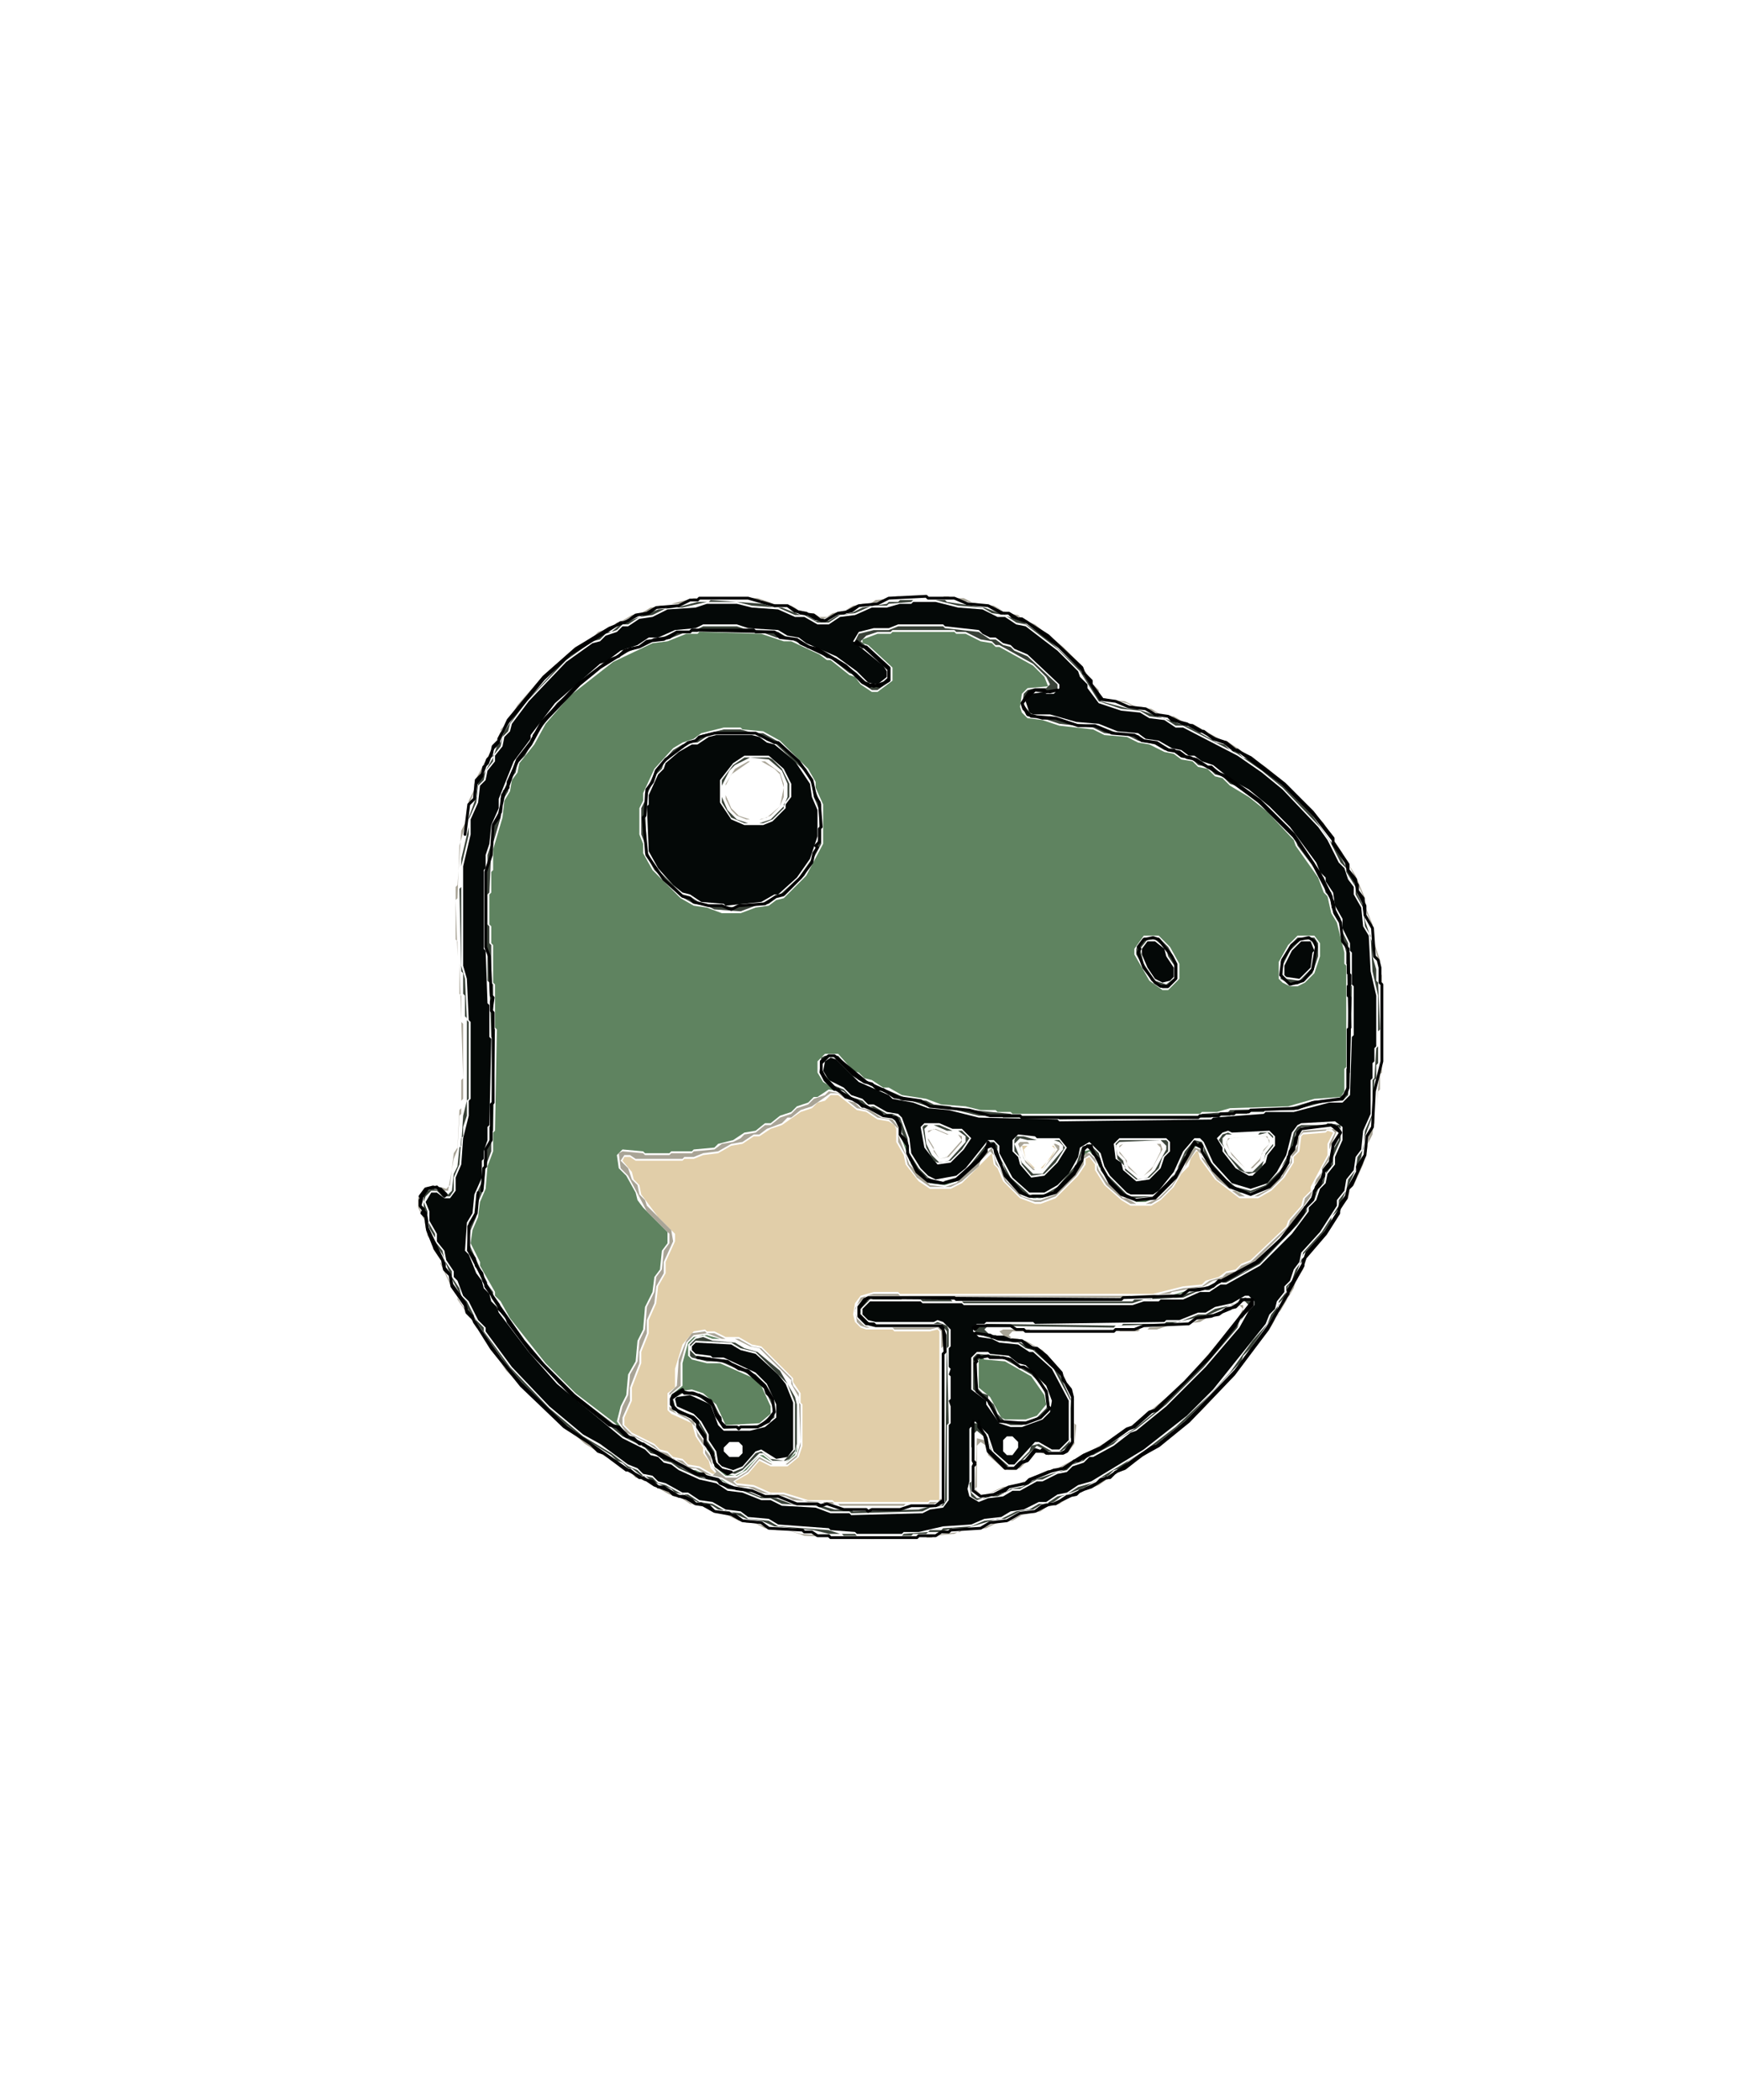 <svg xmlns="http://www.w3.org/2000/svg" width="928" height="1120" viewBox="0 0 928 1120">
<path d="M 545,611 L 547,618 L 551,623 L 556,623 L 563,613 L 562,611 Z M 546,613 L 548,611 L 561,611 L 563,613 L 561,617 L 555,623 L 552,623 L 547,618 Z M 333,760 L 337,764 L 349,770 L 352,773 L 356,774 L 359,777 L 364,778 L 367,781 L 373,782 L 380,786 L 382,786 L 379,783 L 378,779 L 375,775 L 375,772 L 371,766 L 369,759 L 358,754 L 356,752 L 356,743 L 360,740 L 360,730 L 364,717 L 370,710 L 376,709 L 377,710 L 381,710 L 387,713 L 394,713 L 401,717 L 406,718 L 423,735 L 423,737 L 427,743 L 427,748 L 428,749 L 428,771 L 426,777 L 420,782 L 411,782 L 405,779 L 399,786 L 392,790 L 393,791 L 402,792 L 411,796 L 418,796 L 431,800 L 444,800 L 445,801 L 495,801 L 496,800 L 501,800 L 501,710 L 500,709 L 496,710 L 477,710 L 476,709 L 462,709 L 459,708 L 456,705 L 455,701 L 456,695 L 459,691 L 466,689 L 479,689 L 480,690 L 615,690 L 631,686 L 641,685 L 643,683 L 650,681 L 654,678 L 659,677 L 662,674 L 667,672 L 686,654 L 687,651 L 694,643 L 695,639 L 699,635 L 699,633 L 708,616 L 708,610 L 711,604 L 708,603 L 707,604 L 695,605 L 694,606 L 693,614 L 690,617 L 690,620 L 685,628 L 678,635 L 671,639 L 661,639 L 648,629 L 640,618 L 639,614 L 638,614 L 635,618 L 634,622 L 630,626 L 626,633 L 619,640 L 614,643 L 603,643 L 598,640 L 589,632 L 584,624 L 584,621 L 581,617 L 579,618 L 579,621 L 575,627 L 563,639 L 555,642 L 552,642 L 544,639 L 535,630 L 532,623 L 530,621 L 529,615 L 513,631 L 507,634 L 496,634 L 490,630 L 483,621 L 482,616 L 478,609 L 478,602 L 477,600 L 474,598 L 468,597 L 462,593 L 457,592 L 447,584 L 443,584 L 440,587 L 436,588 L 433,591 L 427,593 L 417,600 L 411,602 L 405,606 L 402,606 L 396,610 L 390,611 L 383,615 L 375,616 L 370,618 L 365,618 L 364,619 L 339,619 L 336,617 L 333,617 L 332,619 L 337,625 L 338,629 L 341,632 L 342,637 L 351,649 L 360,658 L 360,662 L 355,673 L 355,679 L 351,686 L 350,695 L 346,704 L 346,711 L 342,721 L 342,727 L 337,740 L 337,747 L 333,756 Z" fill="#e1cea9" stroke="none" fill-rule="evenodd"/>
<path d="M 522,725 L 522,740 L 528,745 L 534,756 L 536,757 L 547,757 L 553,755 L 558,749 L 557,744 L 550,734 L 536,726 L 525,725 L 524,724 Z M 370,713 L 367,716 L 364,727 L 364,739 L 358,744 L 358,750 L 359,752 L 368,756 L 372,760 L 373,764 L 376,768 L 377,773 L 380,777 L 381,782 L 387,787 L 393,787 L 398,784 L 405,776 L 412,780 L 419,780 L 424,776 L 425,771 L 425,774 L 419,780 L 412,780 L 407,776 L 405,776 L 396,785 L 392,787 L 387,786 L 381,781 L 380,776 L 377,772 L 375,765 L 371,758 L 369,756 L 361,753 L 358,750 L 358,745 L 361,742 L 369,741 L 375,743 L 382,749 L 387,760 L 405,759 L 411,754 L 411,750 L 406,739 L 402,735 L 384,727 L 377,727 L 369,725 L 367,723 L 367,717 L 371,713 L 375,712 L 380,714 L 384,714 L 377,712 Z M 515,338 L 510,338 L 509,337 L 476,337 L 475,338 L 468,338 L 460,341 L 460,343 L 463,344 L 476,356 L 476,363 L 468,369 L 465,369 L 459,365 L 456,361 L 453,360 L 443,352 L 441,352 L 437,349 L 422,342 L 418,342 L 406,338 L 373,337 L 372,338 L 366,338 L 356,342 L 348,343 L 327,353 L 304,371 L 291,386 L 285,397 L 277,407 L 276,412 L 273,416 L 272,422 L 269,427 L 268,436 L 263,453 L 263,464 L 262,465 L 262,476 L 261,477 L 261,493 L 262,494 L 262,503 L 263,504 L 263,524 L 264,525 L 264,548 L 265,549 L 264,603 L 263,604 L 263,614 L 260,622 L 259,634 L 256,641 L 255,649 L 252,656 L 251,663 L 256,673 L 256,675 L 264,689 L 264,691 L 267,694 L 272,703 L 291,727 L 307,743 L 328,759 L 335,766 L 337,766 L 354,777 L 360,779 L 368,784 L 378,788 L 384,789 L 391,793 L 393,793 L 391,793 L 385,789 L 382,789 L 371,784 L 368,784 L 364,781 L 356,778 L 346,771 L 334,765 L 329,758 L 331,750 L 334,744 L 335,733 L 339,726 L 340,715 L 343,709 L 344,697 L 348,689 L 349,681 L 352,677 L 353,667 L 356,663 L 356,657 L 343,644 L 340,640 L 339,636 L 334,627 L 330,623 L 329,616 L 332,613 L 343,614 L 344,615 L 357,615 L 358,614 L 369,614 L 370,613 L 381,612 L 383,610 L 391,608 L 397,604 L 403,603 L 408,599 L 411,599 L 416,595 L 422,593 L 425,590 L 431,588 L 434,585 L 436,585 L 442,581 L 448,582 L 452,586 L 456,587 L 459,590 L 464,591 L 470,595 L 476,596 L 480,601 L 480,605 L 486,621 L 496,631 L 504,632 L 510,630 L 522,619 L 528,611 L 531,614 L 532,619 L 538,630 L 545,637 L 551,639 L 555,639 L 563,636 L 573,626 L 577,619 L 577,617 L 581,614 L 585,618 L 586,622 L 591,630 L 599,638 L 601,638 L 606,641 L 611,641 L 618,638 L 624,632 L 631,622 L 632,618 L 638,611 L 641,613 L 642,617 L 651,629 L 661,636 L 669,637 L 677,633 L 683,627 L 683,625 L 687,621 L 688,616 L 691,611 L 691,607 L 695,602 L 712,601 L 714,603 L 714,605 L 710,613 L 710,618 L 707,622 L 705,629 L 702,632 L 700,638 L 688,655 L 670,673 L 665,675 L 662,678 L 642,687 L 634,688 L 624,691 L 618,691 L 626,691 L 639,687 L 643,687 L 664,677 L 674,670 L 683,661 L 699,640 L 701,634 L 704,631 L 705,627 L 709,621 L 710,613 L 714,605 L 713,601 L 694,602 L 692,604 L 691,610 L 688,615 L 688,618 L 683,626 L 677,633 L 667,637 L 662,636 L 656,633 L 646,623 L 641,614 L 641,612 L 638,610 L 633,616 L 632,620 L 629,623 L 623,633 L 616,639 L 604,640 L 598,637 L 591,630 L 590,627 L 587,624 L 585,617 L 582,613 L 578,614 L 576,621 L 572,627 L 565,634 L 559,638 L 553,639 L 546,637 L 540,632 L 536,627 L 535,623 L 532,619 L 530,611 L 528,611 L 523,616 L 521,620 L 511,629 L 506,631 L 497,631 L 489,625 L 488,622 L 485,619 L 483,610 L 480,604 L 480,600 L 477,596 L 474,596 L 464,591 L 462,591 L 439,577 L 436,572 L 436,566 L 440,562 L 447,562 L 455,571 L 458,572 L 461,575 L 465,576 L 471,580 L 474,580 L 481,584 L 494,586 L 502,589 L 515,590 L 523,592 L 531,592 L 532,593 L 539,593 L 540,594 L 640,594 L 641,593 L 649,593 L 656,591 L 687,590 L 701,586 L 715,585 L 717,582 L 717,570 L 718,569 L 718,515 L 717,514 L 717,508 L 713,492 L 710,487 L 708,478 L 706,476 L 703,468 L 691,451 L 690,448 L 676,433 L 666,425 L 656,419 L 652,415 L 648,414 L 644,410 L 639,409 L 636,406 L 630,405 L 626,402 L 621,401 L 613,397 L 607,396 L 601,393 L 589,392 L 583,389 L 565,387 L 556,384 L 548,383 L 545,380 L 544,377 L 545,370 L 548,367 L 559,366 L 557,361 L 551,355 L 533,345 L 531,345 L 529,343 L 523,342 Z M 701,499 L 704,503 L 704,510 L 701,519 L 696,524 L 692,526 L 688,526 L 684,524 L 682,522 L 682,513 L 687,504 L 692,499 Z M 610,499 L 618,499 L 624,505 L 629,514 L 629,522 L 623,528 L 620,528 L 613,523 L 605,509 L 605,506 Z M 386,388 L 395,388 L 396,389 L 407,390 L 416,395 L 431,410 L 435,417 L 435,420 L 439,429 L 439,450 L 430,467 L 418,479 L 414,480 L 410,483 L 403,484 L 395,487 L 385,487 L 377,484 L 370,483 L 363,479 L 348,464 L 343,455 L 343,450 L 341,445 L 341,431 L 343,427 L 343,423 L 349,410 L 359,399 L 364,396 L 370,394 L 374,391 Z" fill="#5f8360" stroke="none" fill-rule="evenodd"/>
<path d="M 371,716 L 369,718 L 369,720 L 371,722 L 379,723 L 380,724 L 386,724 L 403,732 L 409,738 L 414,749 L 414,756 L 408,761 L 400,763 L 386,763 L 383,760 L 379,749 L 368,744 L 361,745 L 360,746 L 361,750 L 370,754 L 374,758 L 378,765 L 378,768 L 382,774 L 383,780 L 385,782 L 391,784 L 396,782 L 403,774 L 406,773 L 414,778 L 420,777 L 423,773 L 423,748 L 419,738 L 415,733 L 403,722 L 395,720 L 390,717 Z M 386,772 L 389,769 L 394,769 L 396,771 L 396,775 L 394,777 L 389,777 L 386,774 Z M 699,502 L 694,502 L 689,507 L 685,515 L 685,520 L 686,521 L 693,522 L 699,516 L 700,508 L 701,507 Z M 612,502 L 609,506 L 609,509 L 612,516 L 616,522 L 620,524 L 624,523 L 626,521 L 626,516 L 622,510 L 621,506 L 616,502 Z M 378,393 L 372,397 L 369,397 L 362,401 L 355,407 L 354,410 L 351,413 L 346,424 L 346,429 L 345,430 L 346,454 L 351,463 L 359,472 L 364,476 L 368,477 L 374,481 L 386,482 L 387,483 L 406,481 L 413,477 L 415,477 L 425,468 L 432,458 L 436,446 L 436,432 L 433,425 L 432,418 L 424,406 L 413,397 L 409,396 L 405,393 L 401,392 L 382,392 Z M 397,403 L 410,403 L 418,410 L 422,418 L 422,425 L 419,429 L 419,431 L 412,438 L 407,440 L 397,440 L 390,437 L 384,428 L 384,416 L 391,407 Z M 356,325 L 348,329 L 341,330 L 335,334 L 332,334 L 329,337 L 323,339 L 320,342 L 316,343 L 302,353 L 282,374 L 273,386 L 272,390 L 269,393 L 268,398 L 264,403 L 264,406 L 260,411 L 259,416 L 256,419 L 255,428 L 251,437 L 251,445 L 247,462 L 247,515 L 249,522 L 250,544 L 251,545 L 251,586 L 250,587 L 250,595 L 247,607 L 246,621 L 243,628 L 243,635 L 240,639 L 237,639 L 233,636 L 230,636 L 227,641 L 229,646 L 229,651 L 233,658 L 233,662 L 237,667 L 238,672 L 242,678 L 242,681 L 244,683 L 247,691 L 250,694 L 255,704 L 259,708 L 259,710 L 273,729 L 293,750 L 311,765 L 320,770 L 335,781 L 340,783 L 343,786 L 348,787 L 351,790 L 355,791 L 364,796 L 367,796 L 373,800 L 380,801 L 387,805 L 395,806 L 399,809 L 410,810 L 415,813 L 442,815 L 443,816 L 456,817 L 457,818 L 481,818 L 482,817 L 490,817 L 503,814 L 518,813 L 525,810 L 534,809 L 539,806 L 546,805 L 554,801 L 558,801 L 564,797 L 569,796 L 575,792 L 582,790 L 610,773 L 633,755 L 647,741 L 675,706 L 677,701 L 680,698 L 681,694 L 685,689 L 685,686 L 688,683 L 690,677 L 693,673 L 694,668 L 704,657 L 713,643 L 713,640 L 717,635 L 718,629 L 722,624 L 723,617 L 726,613 L 727,603 L 731,594 L 731,576 L 732,575 L 732,567 L 733,566 L 733,559 L 734,558 L 734,531 L 731,518 L 730,499 L 727,494 L 726,484 L 722,477 L 722,473 L 719,469 L 717,463 L 714,460 L 708,448 L 703,441 L 684,421 L 673,412 L 660,403 L 631,388 L 627,388 L 621,384 L 613,383 L 608,380 L 598,379 L 586,375 L 580,367 L 580,365 L 576,361 L 575,358 L 564,347 L 547,334 L 542,333 L 536,329 L 532,329 L 524,325 L 511,324 L 499,321 L 487,321 L 486,322 L 480,322 L 473,324 L 465,324 L 456,328 L 448,329 L 442,333 L 436,333 L 429,329 L 424,329 L 415,325 L 401,324 L 393,322 L 377,322 L 371,324 Z M 537,766 L 540,766 L 543,769 L 543,772 L 540,776 L 537,776 L 535,774 L 535,768 Z M 518,724 L 521,721 L 527,721 L 528,722 L 538,723 L 543,727 L 547,728 L 558,739 L 561,747 L 560,753 L 556,757 L 545,761 L 539,761 L 533,759 L 526,749 L 526,747 L 518,741 Z M 669,694 L 669,696 L 666,699 L 661,708 L 643,729 L 622,750 L 606,763 L 603,764 L 594,771 L 583,777 L 581,777 L 578,780 L 572,782 L 569,785 L 564,786 L 556,790 L 553,790 L 544,795 L 540,795 L 535,798 L 527,799 L 522,801 L 517,798 L 516,794 L 517,790 L 517,762 L 520,758 L 527,765 L 530,774 L 538,781 L 541,781 L 552,769 L 554,769 L 561,773 L 565,773 L 570,768 L 570,747 L 561,730 L 551,721 L 549,721 L 543,717 L 533,716 L 529,714 L 522,713 L 519,710 L 519,708 L 521,706 L 525,706 L 526,705 L 551,705 L 552,706 L 621,705 L 622,704 L 629,704 L 639,700 L 643,700 L 648,697 L 657,695 L 664,691 L 666,691 Z M 594,610 L 597,607 L 622,607 L 624,609 L 624,614 L 621,617 L 619,623 L 613,629 L 606,630 L 599,624 L 598,620 L 595,618 Z M 540,608 L 543,605 L 552,606 L 553,607 L 565,607 L 569,612 L 564,620 L 557,627 L 550,628 L 544,621 L 543,617 L 540,614 Z M 649,607 L 652,604 L 655,603 L 657,604 L 677,603 L 680,606 L 680,611 L 676,616 L 675,620 L 668,627 L 666,627 L 659,623 L 652,614 L 652,612 Z M 491,601 L 493,599 L 501,599 L 508,602 L 513,602 L 518,607 L 514,613 L 507,620 L 500,621 L 493,612 Z M 346,340 L 351,340 L 360,336 L 371,335 L 375,333 L 393,333 L 399,335 L 415,336 L 420,339 L 426,340 L 430,343 L 446,350 L 457,358 L 463,364 L 468,365 L 473,361 L 473,358 L 471,355 L 455,342 L 458,337 L 466,335 L 474,335 L 479,333 L 503,333 L 504,334 L 522,336 L 524,338 L 528,340 L 531,340 L 535,343 L 539,344 L 541,346 L 548,349 L 565,365 L 565,367 L 562,370 L 558,370 L 557,369 L 550,370 L 547,374 L 549,380 L 551,381 L 560,381 L 574,385 L 586,386 L 596,390 L 607,391 L 611,394 L 618,395 L 625,399 L 630,400 L 634,403 L 637,403 L 641,406 L 647,408 L 657,416 L 666,421 L 677,430 L 688,441 L 702,460 L 704,465 L 707,468 L 707,470 L 711,476 L 712,483 L 716,490 L 716,495 L 720,503 L 720,507 L 721,508 L 721,525 L 722,526 L 722,552 L 721,553 L 720,584 L 716,588 L 709,588 L 690,593 L 675,593 L 674,594 L 647,596 L 646,597 L 565,598 L 564,597 L 522,596 L 506,592 L 495,591 L 487,588 L 476,586 L 474,584 L 458,577 L 446,565 L 443,564 L 440,566 L 439,571 L 442,576 L 450,580 L 454,584 L 460,586 L 463,589 L 466,589 L 473,593 L 479,594 L 481,596 L 485,607 L 486,615 L 491,623 L 495,627 L 499,629 L 510,627 L 515,623 L 527,608 L 530,608 L 533,611 L 533,615 L 540,628 L 549,636 L 557,636 L 564,632 L 570,626 L 575,617 L 576,612 L 581,609 L 587,615 L 589,622 L 592,627 L 601,636 L 603,637 L 615,637 L 618,635 L 626,625 L 631,614 L 637,607 L 640,607 L 642,609 L 647,620 L 657,631 L 667,634 L 676,631 L 681,625 L 686,616 L 689,604 L 692,600 L 694,599 L 712,598 L 716,601 L 716,608 L 712,617 L 712,621 L 708,626 L 707,631 L 704,634 L 702,640 L 698,644 L 698,646 L 689,658 L 672,675 L 654,685 L 651,685 L 645,689 L 640,689 L 631,693 L 619,693 L 618,694 L 610,694 L 604,696 L 514,696 L 513,695 L 492,695 L 491,694 L 464,694 L 460,698 L 460,701 L 463,704 L 467,705 L 498,705 L 500,704 L 503,705 L 507,709 L 507,718 L 506,719 L 506,729 L 507,730 L 506,733 L 507,734 L 507,746 L 506,747 L 507,750 L 507,759 L 506,760 L 506,800 L 503,804 L 496,805 L 492,807 L 454,808 L 453,807 L 443,807 L 435,804 L 417,803 L 411,800 L 406,800 L 396,796 L 388,795 L 382,791 L 373,789 L 362,784 L 358,781 L 354,780 L 351,777 L 347,776 L 344,773 L 332,767 L 297,738 L 282,721 L 266,700 L 265,697 L 262,694 L 261,690 L 258,687 L 257,683 L 254,679 L 250,669 L 248,667 L 249,652 L 252,647 L 253,637 L 257,628 L 257,619 L 258,618 L 258,614 L 260,608 L 260,601 L 261,600 L 262,554 L 261,553 L 261,536 L 260,535 L 259,507 L 258,506 L 258,464 L 259,463 L 259,456 L 261,450 L 262,440 L 266,431 L 266,426 L 274,406 L 283,394 L 283,392 L 296,375 L 320,354 L 323,353 L 331,347 L 340,344 Z" fill="#040807" stroke="none" fill-rule="evenodd"/>
<path d="M 519,724 L 519,741 L 527,747 L 527,749 L 530,752 L 533,758 L 539,760 L 545,760 L 554,757 L 559,753 L 560,751 L 559,743 L 555,736 L 547,729 L 543,728 L 538,724 L 534,724 L 533,723 L 521,722 Z M 521,726 L 524,723 L 525,724 L 532,724 L 536,725 L 550,733 L 554,737 L 558,744 L 559,748 L 558,751 L 553,756 L 547,758 L 536,758 L 532,754 L 530,749 L 527,746 L 527,744 L 524,743 L 521,740 Z M 371,714 L 368,717 L 368,723 L 369,724 L 377,726 L 384,726 L 402,734 L 408,741 L 412,750 L 412,754 L 405,760 L 387,761 L 385,759 L 385,757 L 380,747 L 375,744 L 369,742 L 361,743 L 359,745 L 359,750 L 361,752 L 369,755 L 372,758 L 376,765 L 377,770 L 381,776 L 382,781 L 387,785 L 392,786 L 396,784 L 405,775 L 407,775 L 412,779 L 419,779 L 421,778 L 424,774 L 425,770 L 425,749 L 424,745 L 416,731 L 404,721 L 397,719 L 392,716 L 380,715 L 375,713 Z M 371,715 L 390,716 L 395,719 L 403,721 L 420,738 L 424,748 L 424,773 L 418,779 L 411,778 L 406,774 L 403,775 L 396,783 L 391,785 L 385,783 L 382,780 L 381,774 L 377,768 L 377,765 L 373,758 L 370,755 L 362,752 L 360,750 L 359,746 L 364,743 L 372,744 L 381,751 L 382,756 L 386,762 L 406,761 L 413,756 L 413,749 L 408,738 L 403,733 L 386,725 L 380,725 L 379,724 L 371,723 L 368,720 L 368,718 Z M 668,693 L 664,692 L 657,696 L 648,698 L 643,701 L 639,701 L 629,705 L 622,705 L 621,706 L 599,706 L 598,707 L 526,706 L 525,707 L 521,707 L 520,711 L 533,715 L 543,716 L 547,719 L 551,720 L 562,730 L 571,747 L 571,768 L 565,774 L 561,774 L 554,770 L 550,771 L 549,774 L 541,782 L 538,782 L 529,774 L 526,765 L 521,759 L 519,759 L 518,762 L 518,790 L 517,791 L 518,798 L 521,800 L 527,798 L 532,798 L 540,794 L 544,794 L 553,789 L 556,789 L 564,785 L 569,784 L 572,781 L 578,779 L 581,776 L 583,776 L 594,770 L 597,767 L 606,762 L 622,749 L 642,729 L 660,708 L 661,705 L 668,696 Z M 666,696 L 660,707 L 642,728 L 621,749 L 605,762 L 584,775 L 580,776 L 577,779 L 573,780 L 567,784 L 552,789 L 545,793 L 539,794 L 536,796 L 525,799 L 521,799 L 518,796 L 518,772 L 519,771 L 519,765 L 521,763 L 527,768 L 529,775 L 537,782 L 542,782 L 553,771 L 559,774 L 566,774 L 570,771 L 572,764 L 571,746 L 565,733 L 554,721 L 544,716 L 536,715 L 531,712 L 528,712 L 525,709 L 527,707 L 594,708 L 595,707 L 624,706 L 645,701 L 661,694 L 664,694 Z M 595,610 L 596,618 L 600,622 L 600,624 L 606,629 L 613,628 L 618,623 L 620,617 L 623,614 L 623,609 L 622,608 L 597,608 Z M 597,609 L 619,608 L 622,611 L 622,613 L 616,624 L 612,628 L 607,629 L 600,623 L 599,619 L 596,616 L 595,611 Z M 541,608 L 541,614 L 544,617 L 545,621 L 550,627 L 557,626 L 563,620 L 568,612 L 565,608 L 553,608 L 546,606 L 542,606 Z M 541,610 L 544,607 L 548,608 L 562,608 L 565,609 L 567,611 L 567,613 L 556,626 L 551,626 L 545,620 Z M 652,605 L 650,608 L 653,612 L 653,614 L 661,624 L 666,626 L 670,625 L 673,622 L 675,616 L 679,611 L 679,606 L 677,604 L 672,604 L 671,605 L 657,605 L 655,604 Z M 676,604 L 679,607 L 679,610 L 675,615 L 674,619 L 668,625 L 664,625 L 655,616 L 652,610 L 652,607 L 654,605 L 672,605 Z M 492,601 L 494,612 L 498,619 L 500,620 L 507,619 L 513,613 L 517,607 L 513,603 L 508,603 L 501,600 L 493,600 Z M 493,602 L 495,600 L 498,600 L 505,603 L 511,603 L 515,606 L 515,609 L 506,619 L 501,620 L 497,616 L 494,610 Z M 701,500 L 692,500 L 688,504 L 683,513 L 683,522 L 688,525 L 692,525 L 696,523 L 700,519 L 703,510 L 703,503 Z M 699,501 L 702,506 L 700,516 L 693,523 L 686,522 L 684,520 L 684,515 L 688,507 L 694,501 Z M 610,500 L 606,506 L 606,509 L 614,523 L 620,527 L 623,527 L 628,522 L 628,514 L 623,505 L 618,500 Z M 612,501 L 616,501 L 622,506 L 623,510 L 627,516 L 627,521 L 622,525 L 616,523 L 610,514 L 608,506 Z M 397,404 L 391,408 L 385,416 L 385,428 L 390,436 L 397,439 L 407,439 L 412,437 L 418,431 L 418,429 L 421,425 L 421,418 L 417,410 L 412,405 L 410,404 Z M 400,404 L 410,405 L 417,411 L 420,418 L 420,425 L 418,430 L 411,437 L 405,439 L 399,439 L 393,437 L 388,432 L 385,425 L 385,419 L 389,411 L 392,408 Z M 386,389 L 374,392 L 370,395 L 364,397 L 359,400 L 350,410 L 344,423 L 344,427 L 342,431 L 342,445 L 344,450 L 344,455 L 349,464 L 363,478 L 370,482 L 377,483 L 381,485 L 395,486 L 403,483 L 410,482 L 414,479 L 418,478 L 429,467 L 438,450 L 438,429 L 434,420 L 434,417 L 430,410 L 416,396 L 407,391 L 402,391 L 395,389 Z M 378,392 L 382,391 L 401,391 L 405,392 L 409,395 L 413,396 L 429,411 L 433,418 L 434,425 L 437,432 L 437,446 L 433,458 L 426,468 L 415,478 L 413,478 L 406,482 L 394,483 L 393,484 L 374,482 L 368,478 L 364,477 L 350,463 L 345,454 L 344,430 L 345,429 L 345,424 L 350,413 L 353,410 L 354,407 L 362,400 L 369,396 L 372,396 Z M 346,341 L 340,345 L 331,348 L 323,354 L 320,355 L 297,375 L 284,392 L 284,394 L 275,406 L 267,426 L 267,431 L 263,440 L 262,450 L 260,456 L 260,463 L 259,464 L 259,506 L 260,507 L 260,523 L 261,524 L 262,553 L 263,554 L 262,600 L 261,601 L 261,608 L 258,619 L 258,628 L 254,637 L 253,647 L 250,652 L 249,667 L 251,669 L 259,687 L 262,690 L 262,692 L 267,700 L 283,721 L 298,738 L 332,766 L 344,772 L 347,775 L 351,776 L 354,779 L 358,780 L 362,783 L 373,788 L 382,790 L 388,794 L 396,795 L 406,799 L 411,799 L 417,802 L 435,803 L 443,806 L 453,806 L 454,807 L 492,806 L 496,804 L 503,803 L 505,800 L 505,760 L 506,759 L 505,719 L 506,718 L 506,709 L 505,707 L 500,705 L 498,706 L 467,706 L 463,705 L 459,701 L 459,698 L 464,693 L 491,693 L 492,694 L 513,694 L 514,695 L 604,695 L 610,693 L 631,692 L 640,688 L 645,688 L 651,684 L 654,684 L 672,674 L 692,653 L 697,646 L 697,644 L 701,640 L 703,634 L 706,631 L 707,626 L 711,621 L 711,617 L 715,608 L 715,600 L 708,599 L 707,600 L 694,600 L 692,601 L 690,604 L 687,616 L 682,625 L 675,632 L 667,635 L 659,633 L 654,629 L 646,620 L 641,609 L 637,608 L 632,614 L 627,625 L 619,635 L 615,638 L 603,638 L 601,637 L 591,627 L 588,622 L 586,615 L 581,610 L 577,612 L 574,621 L 564,633 L 557,637 L 549,637 L 539,628 L 532,615 L 532,611 L 530,609 L 527,609 L 516,623 L 510,628 L 503,630 L 499,630 L 495,628 L 490,623 L 485,615 L 484,607 L 480,596 L 476,594 L 473,594 L 466,590 L 463,590 L 460,587 L 454,585 L 450,581 L 445,579 L 438,571 L 439,566 L 443,563 L 446,564 L 458,576 L 464,578 L 466,580 L 479,586 L 483,586 L 495,590 L 506,591 L 522,595 L 534,595 L 535,596 L 564,596 L 565,597 L 646,596 L 647,595 L 656,595 L 657,594 L 665,594 L 666,593 L 674,593 L 675,592 L 690,592 L 709,587 L 716,587 L 719,584 L 719,573 L 720,572 L 721,526 L 720,525 L 720,508 L 719,507 L 719,503 L 715,495 L 715,490 L 711,483 L 710,476 L 708,474 L 706,468 L 703,465 L 701,460 L 687,441 L 666,422 L 657,417 L 647,409 L 643,408 L 637,404 L 634,404 L 630,401 L 625,400 L 618,396 L 611,395 L 607,392 L 596,391 L 586,387 L 574,386 L 560,382 L 551,382 L 546,376 L 547,372 L 550,369 L 553,368 L 562,369 L 564,368 L 564,365 L 548,350 L 541,347 L 539,345 L 535,344 L 531,341 L 528,341 L 522,337 L 504,335 L 503,334 L 479,334 L 474,336 L 466,336 L 458,338 L 456,342 L 471,354 L 474,358 L 474,361 L 468,366 L 463,365 L 457,359 L 446,351 L 442,350 L 426,341 L 420,340 L 415,337 L 399,336 L 393,334 L 375,334 L 371,336 L 360,337 L 351,341 Z M 351,341 L 356,341 L 366,337 L 372,337 L 373,336 L 406,337 L 414,340 L 422,341 L 437,348 L 441,351 L 443,351 L 453,359 L 456,360 L 459,364 L 465,368 L 468,368 L 475,363 L 475,356 L 459,342 L 462,339 L 468,337 L 475,337 L 476,336 L 509,336 L 510,337 L 515,337 L 523,341 L 529,342 L 531,344 L 533,344 L 551,354 L 558,361 L 560,365 L 558,367 L 552,367 L 548,368 L 546,370 L 545,377 L 548,382 L 556,383 L 565,386 L 583,388 L 589,391 L 601,392 L 607,395 L 616,397 L 621,400 L 626,401 L 630,404 L 636,405 L 639,408 L 644,409 L 648,413 L 652,414 L 656,418 L 659,419 L 676,432 L 691,448 L 692,451 L 701,463 L 706,472 L 707,476 L 709,478 L 711,487 L 714,492 L 718,508 L 718,514 L 719,515 L 719,569 L 718,570 L 718,582 L 715,586 L 701,587 L 687,591 L 656,592 L 655,593 L 641,594 L 640,595 L 540,595 L 539,594 L 508,591 L 507,590 L 498,589 L 494,587 L 484,586 L 461,576 L 458,573 L 455,572 L 447,563 L 440,563 L 438,564 L 437,572 L 441,578 L 450,582 L 453,585 L 462,590 L 464,590 L 471,594 L 477,595 L 480,598 L 481,604 L 484,610 L 485,617 L 490,625 L 497,630 L 506,630 L 511,628 L 529,610 L 532,613 L 533,619 L 535,621 L 537,627 L 541,632 L 546,636 L 553,638 L 559,637 L 565,633 L 571,627 L 576,619 L 577,614 L 579,612 L 581,612 L 586,617 L 588,624 L 591,627 L 592,630 L 598,636 L 604,639 L 616,638 L 622,633 L 628,623 L 631,620 L 632,616 L 638,609 L 642,612 L 642,614 L 647,623 L 656,632 L 662,635 L 667,636 L 677,632 L 681,628 L 683,623 L 687,618 L 687,615 L 690,610 L 691,604 L 694,601 L 713,600 L 715,602 L 714,608 L 711,613 L 710,621 L 708,623 L 705,631 L 702,634 L 702,636 L 698,641 L 696,646 L 684,661 L 674,671 L 664,678 L 643,688 L 639,688 L 626,692 L 615,692 L 614,693 L 605,693 L 604,694 L 508,694 L 507,693 L 481,693 L 480,692 L 468,692 L 461,694 L 458,699 L 461,705 L 464,706 L 502,706 L 505,710 L 504,801 L 502,803 L 497,803 L 490,805 L 455,806 L 454,805 L 445,805 L 438,803 L 422,802 L 414,799 L 405,798 L 398,795 L 388,793 L 384,790 L 375,788 L 364,783 L 360,780 L 354,778 L 344,771 L 342,771 L 337,767 L 335,767 L 328,760 L 307,744 L 290,727 L 280,715 L 263,691 L 263,689 L 260,685 L 250,663 L 251,656 L 254,649 L 255,641 L 258,634 L 259,622 L 262,614 L 262,604 L 263,603 L 264,549 L 263,548 L 263,525 L 262,524 L 262,504 L 261,503 L 261,494 L 260,493 L 260,477 L 261,476 L 262,453 L 267,436 L 268,427 L 271,422 L 272,416 L 275,412 L 276,407 L 280,403 L 286,392 L 294,381 L 310,365 L 321,356 L 334,348 Z M 331,333 L 326,337 L 324,337 L 315,342 L 301,352 L 277,378 L 269,390 L 267,396 L 265,398 L 263,404 L 255,418 L 254,425 L 250,436 L 250,441 L 246,458 L 246,473 L 245,474 L 246,518 L 247,519 L 247,530 L 248,531 L 248,542 L 249,543 L 249,587 L 247,595 L 246,611 L 245,612 L 244,622 L 242,626 L 241,635 L 239,637 L 237,637 L 235,635 L 231,634 L 228,635 L 226,638 L 226,644 L 228,648 L 229,655 L 232,660 L 232,663 L 236,669 L 241,682 L 250,699 L 253,702 L 254,705 L 268,725 L 279,738 L 302,760 L 313,768 L 326,776 L 329,779 L 332,780 L 335,783 L 337,783 L 342,787 L 344,787 L 348,790 L 358,794 L 360,796 L 365,797 L 372,801 L 380,803 L 383,805 L 389,806 L 398,810 L 406,811 L 413,814 L 434,816 L 442,818 L 449,818 L 450,819 L 486,819 L 487,818 L 494,818 L 495,817 L 501,817 L 508,815 L 515,815 L 532,810 L 536,810 L 544,806 L 551,805 L 556,802 L 562,801 L 566,798 L 579,793 L 587,788 L 591,787 L 594,784 L 598,783 L 602,779 L 617,770 L 633,757 L 662,726 L 663,723 L 667,719 L 681,699 L 682,695 L 685,692 L 687,686 L 690,683 L 695,669 L 706,657 L 710,651 L 710,649 L 713,646 L 726,617 L 728,606 L 732,595 L 733,576 L 734,575 L 734,568 L 735,567 L 735,550 L 736,549 L 735,524 L 734,523 L 734,517 L 732,510 L 732,503 L 728,491 L 727,483 L 724,477 L 723,472 L 714,455 L 700,435 L 684,419 L 666,405 L 663,404 L 660,401 L 656,400 L 653,397 L 649,396 L 635,388 L 606,378 L 602,378 L 587,374 L 576,357 L 558,340 L 546,332 L 525,324 L 505,321 L 504,320 L 480,320 L 479,321 L 474,321 L 473,322 L 460,324 L 454,327 L 447,328 L 442,331 L 435,331 L 430,328 L 427,328 L 417,324 L 413,324 L 407,322 L 379,320 L 378,321 L 372,321 L 361,324 L 351,325 Z M 356,324 L 364,324 L 377,321 L 393,321 L 401,323 L 415,324 L 424,328 L 429,328 L 436,332 L 442,332 L 448,328 L 456,327 L 465,323 L 473,323 L 474,322 L 486,321 L 487,320 L 499,320 L 511,323 L 524,324 L 529,327 L 536,328 L 542,332 L 547,333 L 564,346 L 576,358 L 586,374 L 598,378 L 608,379 L 613,382 L 621,383 L 627,387 L 631,387 L 660,402 L 673,411 L 684,420 L 704,441 L 709,448 L 715,460 L 718,463 L 718,465 L 723,473 L 723,477 L 727,484 L 728,494 L 731,499 L 732,518 L 735,531 L 735,558 L 734,559 L 733,575 L 732,576 L 732,594 L 728,603 L 727,613 L 724,617 L 723,624 L 719,629 L 718,635 L 714,640 L 714,643 L 705,657 L 695,668 L 694,673 L 691,677 L 689,683 L 686,686 L 686,689 L 682,694 L 682,696 L 678,701 L 676,706 L 668,715 L 656,732 L 645,744 L 627,761 L 610,774 L 582,791 L 575,793 L 569,797 L 564,798 L 558,802 L 554,802 L 549,805 L 542,806 L 534,810 L 525,811 L 518,814 L 503,815 L 502,816 L 496,816 L 495,817 L 482,818 L 481,819 L 457,819 L 456,818 L 448,818 L 442,816 L 415,814 L 410,811 L 399,810 L 395,807 L 387,806 L 380,802 L 373,801 L 367,797 L 364,797 L 355,792 L 351,791 L 348,788 L 343,787 L 340,784 L 335,782 L 326,775 L 311,766 L 293,751 L 272,729 L 258,710 L 258,708 L 254,704 L 249,694 L 246,691 L 245,687 L 241,681 L 241,678 L 237,672 L 236,667 L 232,662 L 232,658 L 228,651 L 228,646 L 226,641 L 227,638 L 230,635 L 233,635 L 236,638 L 240,638 L 242,635 L 242,628 L 245,621 L 246,607 L 247,606 L 247,601 L 249,595 L 249,587 L 250,586 L 250,545 L 249,544 L 248,522 L 246,515 L 246,462 L 250,445 L 250,437 L 254,428 L 255,419 L 258,416 L 259,411 L 263,406 L 263,403 L 267,398 L 268,393 L 271,390 L 272,386 L 281,374 L 302,352 L 316,342 L 320,341 L 323,338 L 329,336 L 332,333 L 335,333 L 341,329 L 348,328 Z" fill="#394238" stroke="none" fill-rule="evenodd"/>
<path d="M 663,696 L 660,696 L 658,698 L 653,699 L 648,702 L 641,703 L 635,706 L 613,708 L 612,709 L 598,709 L 597,710 L 550,710 L 549,709 L 535,709 L 533,710 L 536,713 L 543,714 L 554,719 L 567,733 L 573,747 L 573,769 L 566,776 L 560,776 L 556,774 L 552,774 L 542,784 L 537,784 L 527,775 L 525,768 L 521,767 L 520,796 L 521,797 L 526,797 L 539,792 L 543,792 L 552,787 L 555,787 L 560,784 L 565,783 L 599,764 L 621,747 L 640,728 L 658,707 L 663,700 Z M 663,698 L 659,705 L 636,732 L 625,743 L 604,760 L 587,771 L 562,784 L 559,784 L 542,792 L 535,793 L 526,797 L 523,797 L 520,794 L 521,793 L 521,771 L 523,769 L 526,771 L 527,776 L 536,784 L 544,783 L 553,774 L 559,776 L 566,776 L 570,774 L 573,770 L 574,760 L 573,759 L 573,747 L 571,740 L 569,738 L 566,731 L 556,720 L 547,715 L 540,714 L 538,712 L 540,710 L 607,710 L 608,709 L 617,709 L 623,707 L 640,705 L 645,702 L 651,701 L 661,696 Z M 597,611 L 597,615 L 600,618 L 602,623 L 607,627 L 610,627 L 614,624 L 620,613 L 619,610 L 599,610 Z M 597,612 L 599,610 L 617,610 L 619,612 L 619,614 L 615,622 L 610,627 L 607,627 L 601,621 L 601,619 L 597,614 Z M 543,610 L 547,620 L 551,624 L 556,624 L 565,613 L 565,611 L 563,610 L 549,610 L 548,609 L 544,609 Z M 544,612 L 546,610 L 562,610 L 564,613 L 556,624 L 552,624 L 546,618 Z M 676,606 L 655,607 L 654,610 L 657,616 L 664,623 L 668,623 L 672,619 L 673,615 L 677,610 Z M 675,606 L 677,608 L 677,610 L 674,613 L 672,618 L 667,623 L 664,623 L 656,614 L 654,609 L 656,607 Z M 495,603 L 495,608 L 501,618 L 506,617 L 513,609 L 513,606 L 511,605 L 506,605 L 499,602 Z M 495,604 L 498,602 L 505,605 L 511,605 L 513,608 L 505,617 L 501,618 L 498,614 L 498,612 L 495,607 Z M 330,758 L 334,764 L 346,770 L 356,777 L 360,778 L 368,783 L 371,783 L 376,786 L 385,788 L 394,793 L 399,793 L 406,796 L 419,798 L 423,800 L 439,801 L 440,802 L 447,802 L 448,803 L 482,803 L 483,802 L 498,802 L 502,800 L 502,719 L 503,718 L 503,710 L 501,708 L 464,708 L 461,707 L 457,703 L 456,699 L 457,696 L 462,691 L 602,692 L 603,691 L 624,690 L 625,689 L 642,686 L 647,683 L 652,682 L 670,672 L 687,655 L 699,638 L 701,632 L 704,629 L 705,624 L 709,618 L 709,613 L 713,603 L 712,602 L 695,603 L 692,607 L 692,611 L 689,616 L 688,621 L 684,625 L 684,627 L 677,634 L 669,638 L 664,638 L 659,635 L 657,635 L 645,623 L 644,620 L 641,617 L 640,613 L 637,612 L 633,618 L 632,622 L 625,632 L 618,639 L 611,642 L 606,642 L 601,639 L 599,639 L 590,630 L 586,624 L 584,618 L 581,615 L 579,615 L 574,626 L 563,637 L 555,640 L 551,640 L 545,638 L 537,630 L 531,619 L 529,612 L 510,631 L 504,633 L 496,632 L 485,621 L 479,605 L 479,601 L 476,597 L 470,596 L 464,592 L 459,591 L 456,588 L 452,587 L 448,583 L 442,582 L 440,584 L 434,586 L 431,589 L 425,591 L 422,594 L 416,596 L 411,600 L 408,600 L 403,604 L 397,605 L 395,607 L 391,609 L 385,610 L 381,613 L 370,614 L 369,615 L 358,615 L 357,616 L 344,616 L 343,615 L 332,614 L 330,615 L 331,623 L 335,627 L 345,646 L 357,658 L 357,663 L 354,667 L 353,677 L 350,681 L 349,689 L 345,697 L 344,709 L 341,715 L 340,726 L 336,733 L 335,744 L 332,750 Z M 370,712 L 377,711 L 385,714 L 392,714 L 400,718 L 405,719 L 422,736 L 422,738 L 426,745 L 427,769 L 425,776 L 419,781 L 412,781 L 405,777 L 398,785 L 393,788 L 387,788 L 380,782 L 379,777 L 376,773 L 375,768 L 372,764 L 370,758 L 363,754 L 361,754 L 357,750 L 357,744 L 363,739 L 363,727 L 366,716 Z M 332,760 L 332,756 L 336,747 L 336,740 L 341,727 L 341,721 L 345,711 L 345,704 L 349,695 L 350,686 L 354,679 L 354,673 L 359,662 L 358,656 L 345,643 L 344,640 L 341,637 L 340,632 L 337,629 L 335,623 L 331,619 L 333,616 L 336,616 L 339,618 L 364,618 L 365,617 L 370,617 L 375,615 L 383,614 L 390,610 L 396,609 L 402,605 L 405,605 L 409,602 L 417,599 L 420,596 L 422,596 L 427,592 L 433,590 L 443,583 L 447,583 L 457,591 L 462,592 L 468,596 L 474,597 L 479,602 L 479,609 L 483,616 L 484,621 L 489,628 L 496,633 L 507,633 L 513,630 L 522,622 L 523,619 L 528,614 L 530,616 L 531,621 L 533,623 L 536,630 L 544,638 L 552,641 L 555,641 L 563,638 L 574,627 L 578,621 L 578,618 L 581,616 L 585,621 L 585,624 L 590,632 L 598,639 L 603,642 L 614,642 L 619,639 L 625,633 L 638,613 L 641,616 L 641,618 L 649,629 L 661,638 L 671,638 L 678,634 L 684,628 L 689,620 L 689,617 L 692,614 L 693,606 L 695,604 L 707,603 L 708,602 L 710,602 L 712,604 L 709,610 L 709,616 L 705,623 L 705,625 L 702,629 L 700,635 L 696,639 L 695,643 L 688,651 L 687,654 L 667,673 L 662,675 L 659,678 L 654,679 L 652,681 L 645,683 L 641,686 L 631,687 L 615,691 L 480,691 L 479,690 L 466,690 L 459,692 L 456,698 L 457,705 L 459,707 L 462,708 L 476,708 L 477,709 L 496,709 L 500,708 L 502,710 L 502,799 L 500,801 L 496,801 L 495,802 L 445,802 L 444,801 L 431,801 L 418,797 L 411,797 L 402,793 L 393,792 L 391,790 L 399,785 L 405,778 L 411,781 L 420,781 L 425,777 L 427,771 L 427,749 L 426,748 L 426,743 L 423,739 L 422,735 L 406,719 L 401,718 L 394,714 L 387,714 L 381,711 L 377,711 L 376,710 L 369,711 L 366,715 L 362,725 L 361,739 L 357,743 L 357,752 L 367,757 L 371,761 L 372,766 L 376,772 L 376,775 L 382,785 L 380,787 L 373,783 L 367,782 L 364,779 L 359,778 L 356,775 L 352,774 L 349,771 L 337,765 Z M 223,644 L 227,652 L 228,659 L 231,663 L 231,666 L 235,672 L 235,674 L 241,687 L 244,691 L 244,693 L 270,731 L 300,761 L 304,763 L 312,770 L 336,785 L 339,788 L 343,789 L 357,797 L 362,798 L 368,802 L 374,803 L 382,807 L 386,807 L 394,811 L 402,812 L 408,815 L 420,816 L 429,819 L 454,820 L 455,821 L 497,820 L 498,819 L 509,818 L 513,816 L 526,815 L 532,812 L 540,811 L 545,808 L 555,806 L 559,803 L 565,802 L 571,798 L 586,792 L 596,785 L 600,784 L 610,776 L 619,771 L 640,753 L 655,737 L 677,709 L 690,687 L 691,683 L 695,677 L 697,670 L 709,656 L 714,648 L 715,644 L 719,639 L 720,634 L 722,632 L 727,621 L 729,611 L 732,605 L 733,594 L 733,599 L 730,606 L 729,614 L 725,622 L 724,627 L 719,636 L 719,638 L 708,657 L 697,669 L 696,674 L 692,680 L 692,682 L 689,686 L 687,692 L 683,697 L 682,701 L 660,731 L 633,759 L 625,766 L 605,780 L 602,781 L 599,784 L 594,786 L 591,789 L 589,789 L 581,794 L 568,799 L 564,802 L 556,804 L 550,807 L 544,808 L 539,811 L 531,812 L 524,815 L 513,816 L 512,817 L 495,819 L 494,820 L 455,821 L 454,820 L 442,820 L 441,819 L 427,818 L 420,816 L 414,816 L 402,812 L 398,812 L 392,809 L 380,806 L 375,803 L 369,802 L 363,798 L 358,797 L 356,795 L 340,788 L 337,785 L 332,783 L 329,780 L 326,779 L 316,771 L 306,765 L 293,754 L 269,729 L 262,720 L 261,717 L 258,714 L 257,711 L 254,708 L 244,692 L 243,688 L 241,686 L 235,673 L 235,671 L 231,665 L 230,660 L 227,655 L 226,648 L 224,645 L 224,638 L 228,633 L 235,633 L 237,635 L 239,635 L 242,618 L 244,613 L 245,595 L 246,594 L 246,587 L 247,586 L 247,546 L 246,545 L 246,531 L 245,530 L 245,513 L 247,575 L 246,576 L 246,591 L 245,592 L 244,612 L 242,615 L 240,632 L 238,634 L 235,633 L 228,633 L 226,634 L 223,639 Z M 399,406 L 392,410 L 387,418 L 387,426 L 390,432 L 393,435 L 398,437 L 406,437 L 411,435 L 416,430 L 418,425 L 418,418 L 416,412 L 408,406 Z M 400,406 L 406,406 L 413,410 L 416,413 L 418,420 L 416,430 L 409,436 L 405,437 L 400,437 L 394,435 L 390,431 L 387,424 L 387,419 L 390,413 Z M 356,323 L 347,324 L 342,327 L 337,328 L 325,335 L 319,337 L 316,340 L 307,345 L 290,360 L 276,376 L 270,386 L 267,389 L 267,391 L 254,415 L 253,421 L 250,427 L 249,437 L 246,443 L 244,472 L 243,473 L 243,501 L 244,502 L 244,510 L 243,480 L 244,479 L 245,451 L 249,437 L 249,432 L 253,422 L 253,418 L 256,414 L 258,407 L 261,404 L 267,390 L 275,378 L 285,366 L 306,346 L 322,336 L 324,336 L 329,332 L 331,332 L 340,327 L 343,327 L 352,323 Z M 358,322 L 362,322 L 372,319 L 400,319 L 401,320 L 406,320 L 407,321 L 420,323 L 439,330 L 460,322 L 464,322 L 480,318 L 503,318 L 504,319 L 510,319 L 511,320 L 528,323 L 548,331 L 557,337 L 578,357 L 587,372 L 601,375 L 605,377 L 609,377 L 619,381 L 625,382 L 629,385 L 635,386 L 649,394 L 653,395 L 658,399 L 668,404 L 684,417 L 707,441 L 716,455 L 716,457 L 719,460 L 728,480 L 729,487 L 732,494 L 733,504 L 736,516 L 736,523 L 737,524 L 737,568 L 736,569 L 734,592 L 735,582 L 736,581 L 736,573 L 737,572 L 737,520 L 736,519 L 736,512 L 733,503 L 732,493 L 728,483 L 728,479 L 723,467 L 706,439 L 686,418 L 675,409 L 654,395 L 652,395 L 636,386 L 633,386 L 626,382 L 619,381 L 614,378 L 606,377 L 600,374 L 589,373 L 586,370 L 586,368 L 583,365 L 577,355 L 567,345 L 552,333 L 545,330 L 543,328 L 537,327 L 530,323 L 520,322 L 514,319 L 507,319 L 506,318 L 478,318 L 477,319 L 467,320 L 464,322 L 455,323 L 450,326 L 444,327 L 441,329 L 437,329 L 434,327 L 429,327 L 422,323 L 413,322 L 404,319 L 370,319 Z" fill="#a9a496" stroke="none" fill-rule="evenodd"/>
<path d="M 372,724 L 387,726 L 398,731 L 408,740 L 409,743 L 412,746 L 413,753 L 409,758 L 404,761 L 395,761 L 394,762 L 393,761 L 387,761 L 384,758 L 384,756 L 382,754 L 379,747 L 370,743 L 365,743 L 364,741 L 359,744 L 358,746 L 359,751 L 369,756 L 372,759 L 372,761 L 376,767 L 376,770 L 379,774 L 382,782 L 388,786 L 390,785 L 385,784 L 381,780 L 380,775 L 376,769 L 376,766 L 372,760 L 372,758 L 370,756 L 362,753 L 358,749 L 358,746 L 363,742 L 373,744 L 380,749 L 382,755 L 386,761 L 393,761 L 394,762 L 395,761 L 404,761 L 410,758 L 413,753 L 412,746 L 408,739 L 399,731 L 394,730 L 388,726 Z" fill="none" stroke="black" stroke-width="1.5" stroke-linejoin="round" stroke-linecap="round"/>
<path d="M 520,725 L 521,726 L 520,727 L 521,742 L 527,747 L 533,758 L 547,759 L 555,756 L 560,751 L 559,750 L 558,742 L 551,732 L 546,729 L 544,729 L 539,725 L 535,724 L 528,724 L 527,723 L 523,724 L 522,723 Z" fill="none" stroke="black" stroke-width="1.5" stroke-linejoin="round" stroke-linecap="round"/>
<path d="M 520,711 L 528,712 L 532,714 L 545,715 L 548,718 L 552,719 L 566,733 L 572,745 L 572,769 L 568,774 L 566,775 L 559,775 L 556,773 L 555,774 L 552,773 L 547,779 L 544,780 L 541,783 L 537,783 L 527,773 L 526,767 L 522,760 L 522,758 L 522,761 L 525,765 L 527,774 L 536,783 L 542,783 L 545,780 L 548,779 L 552,774 L 557,774 L 558,775 L 567,775 L 569,774 L 572,769 L 572,745 L 571,741 L 567,736 L 566,732 L 558,723 L 553,719 L 551,719 L 545,715 L 540,715 L 535,713 L 529,713 L 528,712 Z" fill="none" stroke="black" stroke-width="1.5" stroke-linejoin="round" stroke-linecap="round"/>
<path d="M 668,693 L 662,693 L 661,695 L 656,698 L 646,702 L 638,703 L 634,706 L 610,707 L 605,709 L 595,709 L 594,710 L 547,710 L 546,709 L 542,709 L 539,707 L 521,707 L 519,708 L 520,709 L 522,707 L 539,707 L 542,709 L 546,709 L 547,710 L 594,710 L 595,709 L 605,709 L 610,707 L 634,706 L 638,703 L 650,701 L 654,698 L 659,697 L 663,693 L 667,693 L 668,694 L 645,723 L 632,737 L 616,752 L 613,753 L 604,761 L 601,762 L 587,772 L 578,776 L 567,783 L 559,785 L 549,789 L 547,791 L 538,793 L 530,797 L 523,798 L 519,795 L 519,782 L 520,781 L 519,779 L 519,758 L 518,760 L 519,761 L 519,779 L 520,780 L 519,782 L 519,795 L 523,798 L 530,797 L 536,795 L 538,793 L 548,791 L 550,789 L 562,784 L 568,783 L 573,779 L 575,779 L 588,772 L 602,762 L 605,761 L 614,753 L 617,752 L 645,724 L 659,707 L 661,703 L 668,696 Z" fill="none" stroke="black" stroke-width="1.5" stroke-linejoin="round" stroke-linecap="round"/>
<path d="M 698,500 L 693,501 L 689,504 L 684,512 L 683,520 L 688,525 L 695,523 L 700,517 L 702,505 L 701,502 Z" fill="none" stroke="black" stroke-width="1.5" stroke-linejoin="round" stroke-linecap="round"/>
<path d="M 610,501 L 607,505 L 608,506 L 607,508 L 610,516 L 616,524 L 619,526 L 623,526 L 627,522 L 627,514 L 625,510 L 618,501 L 615,500 Z" fill="none" stroke="black" stroke-width="1.5" stroke-linejoin="round" stroke-linecap="round"/>
<path d="M 373,393 L 371,395 L 367,396 L 355,405 L 350,411 L 348,417 L 345,421 L 344,435 L 343,436 L 345,456 L 354,469 L 364,478 L 368,479 L 370,481 L 378,483 L 385,483 L 390,485 L 394,483 L 408,482 L 414,478 L 418,477 L 427,468 L 433,460 L 434,455 L 436,452 L 435,451 L 437,449 L 437,442 L 438,441 L 437,428 L 435,425 L 433,416 L 426,406 L 415,396 L 413,396 L 403,391 L 381,391 Z" fill="none" stroke="black" stroke-width="1.5" stroke-linejoin="round" stroke-linecap="round"/>
<path d="M 672,427 L 654,414 L 649,412 L 646,409 L 644,409 L 638,405 L 633,404 L 629,401 L 623,400 L 617,396 L 610,395 L 605,392 L 593,391 L 584,387 L 575,387 L 563,383 L 550,382 L 546,378 L 545,375 L 552,368 L 557,368 L 558,369 L 564,368 L 560,369 L 552,368 L 549,369 L 545,375 L 548,381 L 556,383 L 563,383 L 575,387 L 584,387 L 593,391 L 605,392 L 609,395 L 616,396 L 623,400 L 626,400 L 630,403 L 635,404 L 653,414 L 671,427 L 690,446 L 700,460 L 711,481 L 712,487 L 715,492 L 716,502 L 719,506 L 719,519 L 720,520 L 720,525 L 719,526 L 719,531 L 720,532 L 719,580 L 718,583 L 715,586 L 700,588 L 692,591 L 667,592 L 666,593 L 659,593 L 658,594 L 651,594 L 650,595 L 640,595 L 639,596 L 545,596 L 544,595 L 528,595 L 517,592 L 496,590 L 491,587 L 481,586 L 462,577 L 445,563 L 442,563 L 438,566 L 438,572 L 440,576 L 445,581 L 447,581 L 451,585 L 457,587 L 460,590 L 462,590 L 471,595 L 475,595 L 478,597 L 480,601 L 480,605 L 484,611 L 484,615 L 489,625 L 495,630 L 503,631 L 511,629 L 522,619 L 526,614 L 526,612 L 529,611 L 531,613 L 536,627 L 544,636 L 549,638 L 556,638 L 563,636 L 573,626 L 577,619 L 578,613 L 580,611 L 583,614 L 592,631 L 598,637 L 606,640 L 616,639 L 627,628 L 637,610 L 641,612 L 641,614 L 647,624 L 656,633 L 667,637 L 677,633 L 682,628 L 687,620 L 687,617 L 690,613 L 691,607 L 694,602 L 710,600 L 715,604 L 711,610 L 710,619 L 706,624 L 706,627 L 702,633 L 700,639 L 683,661 L 670,673 L 644,687 L 634,688 L 630,691 L 599,692 L 598,693 L 510,693 L 509,692 L 463,692 L 461,693 L 458,697 L 458,702 L 462,706 L 466,706 L 467,707 L 501,707 L 503,709 L 504,712 L 504,721 L 503,722 L 503,800 L 499,803 L 486,803 L 480,805 L 465,805 L 463,806 L 462,805 L 450,805 L 441,802 L 438,803 L 436,802 L 425,802 L 415,798 L 408,798 L 401,795 L 393,794 L 385,791 L 383,789 L 377,788 L 375,786 L 372,786 L 335,766 L 330,761 L 326,760 L 306,744 L 290,728 L 279,715 L 263,692 L 258,683 L 257,679 L 254,675 L 253,671 L 250,667 L 250,654 L 254,647 L 255,636 L 254,647 L 250,654 L 250,667 L 259,684 L 259,686 L 266,696 L 266,698 L 270,702 L 271,705 L 283,721 L 305,744 L 325,760 L 329,761 L 334,766 L 338,767 L 341,770 L 343,770 L 353,777 L 359,779 L 371,786 L 383,789 L 384,791 L 389,793 L 401,795 L 408,798 L 415,798 L 425,802 L 436,802 L 437,803 L 441,802 L 450,805 L 462,805 L 463,806 L 465,805 L 480,805 L 486,803 L 499,803 L 503,801 L 503,722 L 504,721 L 503,708 L 502,707 L 467,707 L 463,706 L 458,701 L 458,698 L 462,693 L 464,692 L 598,693 L 599,692 L 630,691 L 634,688 L 639,688 L 647,686 L 650,683 L 653,683 L 671,673 L 688,656 L 695,647 L 696,644 L 700,640 L 701,635 L 704,632 L 706,625 L 709,622 L 711,611 L 715,604 L 713,601 L 710,600 L 694,602 L 692,604 L 691,610 L 688,614 L 687,619 L 682,627 L 676,633 L 667,637 L 657,633 L 647,623 L 641,614 L 641,611 L 640,610 L 639,611 L 637,609 L 627,627 L 615,639 L 606,640 L 599,637 L 592,630 L 588,624 L 586,618 L 583,615 L 582,611 L 578,612 L 577,619 L 574,622 L 573,625 L 562,636 L 556,638 L 549,638 L 545,636 L 536,626 L 531,615 L 530,610 L 528,611 L 527,609 L 526,613 L 522,618 L 510,629 L 503,631 L 494,629 L 489,624 L 484,615 L 484,611 L 483,608 L 480,605 L 480,600 L 478,596 L 471,595 L 469,593 L 461,590 L 446,581 L 440,575 L 438,571 L 438,567 L 442,563 L 445,563 L 455,573 L 461,577 L 465,578 L 468,581 L 471,581 L 477,585 L 491,587 L 496,590 L 517,592 L 528,595 L 544,595 L 545,596 L 639,596 L 640,595 L 650,595 L 651,594 L 658,594 L 659,593 L 666,593 L 667,592 L 692,591 L 700,588 L 716,586 L 719,580 L 719,549 L 720,548 L 719,506 L 716,502 L 715,492 L 711,484 L 710,478 L 704,466 L 690,445 Z" fill="none" stroke="black" stroke-width="1.5" stroke-linejoin="round" stroke-linecap="round"/>
<path d="M 462,345 L 460,345 L 457,342 L 456,343 L 461,345 L 474,357 L 474,362 L 472,364 L 466,366 L 461,364 L 451,355 L 436,346 L 431,345 L 425,341 L 418,340 L 413,337 L 403,337 L 402,336 L 369,336 L 368,337 L 361,337 L 354,341 L 345,342 L 341,345 L 333,347 L 330,350 L 325,352 L 308,365 L 289,385 L 283,396 L 276,405 L 271,419 L 268,424 L 267,433 L 263,440 L 262,456 L 259,465 L 259,505 L 261,510 L 262,531 L 263,532 L 262,534 L 262,539 L 263,540 L 263,588 L 262,589 L 262,608 L 259,613 L 259,622 L 258,623 L 257,635 L 258,623 L 259,622 L 259,613 L 262,608 L 262,589 L 263,588 L 263,540 L 262,539 L 263,532 L 262,531 L 261,510 L 259,505 L 259,465 L 262,456 L 263,440 L 266,436 L 269,422 L 271,420 L 271,417 L 276,406 L 283,397 L 289,386 L 309,365 L 320,356 L 336,346 L 341,345 L 349,341 L 357,340 L 361,337 L 368,337 L 369,336 L 413,337 L 416,340 L 425,341 L 427,343 L 444,351 L 454,358 L 460,364 L 464,366 L 465,365 L 469,366 L 474,363 L 474,356 Z" fill="none" stroke="black" stroke-width="1.5" stroke-linejoin="round" stroke-linecap="round"/>
<path d="M 373,319 L 372,320 L 368,320 L 362,323 L 350,324 L 345,327 L 339,328 L 335,331 L 325,335 L 307,346 L 290,361 L 271,384 L 266,395 L 263,398 L 262,403 L 260,405 L 257,413 L 254,416 L 253,426 L 250,429 L 248,445 L 250,429 L 253,426 L 254,418 L 257,414 L 258,409 L 260,407 L 263,399 L 266,396 L 266,394 L 271,385 L 290,362 L 304,349 L 331,332 L 333,332 L 340,328 L 346,327 L 350,324 L 362,323 L 368,320 L 372,320 L 373,319 L 399,319 L 413,323 L 420,323 L 424,326 L 430,327 L 435,330 L 440,331 L 447,327 L 454,326 L 458,323 L 468,322 L 474,319 L 494,318 L 495,319 L 509,319 L 516,322 L 527,323 L 534,327 L 538,327 L 540,329 L 548,332 L 565,345 L 577,357 L 587,373 L 595,374 L 602,377 L 611,378 L 616,381 L 623,382 L 625,384 L 633,386 L 640,390 L 642,390 L 647,394 L 653,396 L 658,400 L 660,400 L 684,418 L 701,435 L 711,448 L 711,450 L 718,460 L 719,464 L 724,472 L 724,475 L 728,483 L 728,488 L 732,495 L 733,510 L 735,512 L 736,516 L 736,524 L 737,525 L 737,566 L 733,582 L 732,601 L 729,606 L 728,616 L 724,622 L 724,625 L 719,634 L 718,638 L 715,642 L 714,646 L 707,657 L 697,668 L 695,674 L 687,688 L 687,690 L 676,708 L 659,731 L 633,758 L 617,771 L 614,772 L 591,788 L 587,789 L 585,791 L 562,802 L 556,803 L 552,806 L 544,807 L 537,811 L 528,812 L 523,815 L 507,816 L 506,817 L 502,817 L 499,819 L 490,819 L 489,820 L 443,820 L 442,819 L 436,819 L 433,817 L 429,817 L 428,816 L 410,815 L 406,812 L 396,811 L 392,808 L 381,806 L 378,803 L 371,802 L 369,800 L 365,798 L 362,798 L 354,793 L 351,793 L 348,790 L 344,789 L 335,784 L 302,761 L 278,738 L 267,725 L 253,705 L 252,702 L 249,699 L 248,695 L 241,685 L 240,680 L 237,676 L 237,674 L 228,655 L 227,647 L 224,643 L 224,640 L 228,634 L 233,633 L 237,638 L 238,637 L 235,634 L 231,633 L 227,634 L 224,638 L 225,639 L 224,643 L 226,645 L 225,647 L 227,649 L 228,656 L 232,666 L 236,672 L 237,677 L 240,680 L 241,686 L 248,696 L 249,700 L 252,703 L 262,719 L 278,739 L 301,761 L 315,770 L 319,774 L 322,775 L 334,784 L 336,784 L 341,788 L 343,788 L 349,792 L 357,795 L 359,797 L 366,799 L 371,802 L 374,802 L 381,806 L 389,807 L 396,811 L 406,812 L 410,815 L 428,816 L 429,817 L 433,817 L 436,819 L 442,819 L 443,820 L 489,820 L 490,819 L 499,819 L 502,817 L 506,817 L 507,816 L 523,815 L 528,812 L 537,811 L 544,807 L 552,806 L 560,802 L 563,802 L 569,798 L 574,797 L 576,795 L 582,793 L 590,788 L 592,788 L 595,785 L 600,783 L 609,776 L 618,771 L 634,758 L 658,733 L 676,709 L 695,675 L 695,672 L 707,658 L 714,647 L 714,645 L 718,639 L 719,634 L 721,632 L 728,616 L 729,606 L 732,601 L 733,582 L 737,566 L 737,525 L 736,524 L 736,516 L 735,512 L 733,510 L 732,495 L 728,488 L 727,479 L 724,475 L 723,469 L 719,464 L 719,461 L 711,449 L 711,447 L 700,433 L 685,418 L 667,404 L 659,400 L 654,396 L 648,394 L 636,387 L 631,386 L 623,382 L 616,381 L 611,378 L 602,377 L 595,374 L 588,373 L 582,365 L 582,363 L 578,359 L 577,356 L 559,339 L 545,330 L 543,330 L 538,327 L 535,327 L 527,323 L 516,322 L 509,319 L 495,319 L 494,318 L 474,319 L 468,322 L 458,323 L 450,327 L 447,327 L 440,331 L 438,331 L 434,328 L 427,327 L 420,323 L 413,323 L 399,319 Z" fill="none" stroke="black" stroke-width="1.5" stroke-linejoin="round" stroke-linecap="round"/>
</svg>